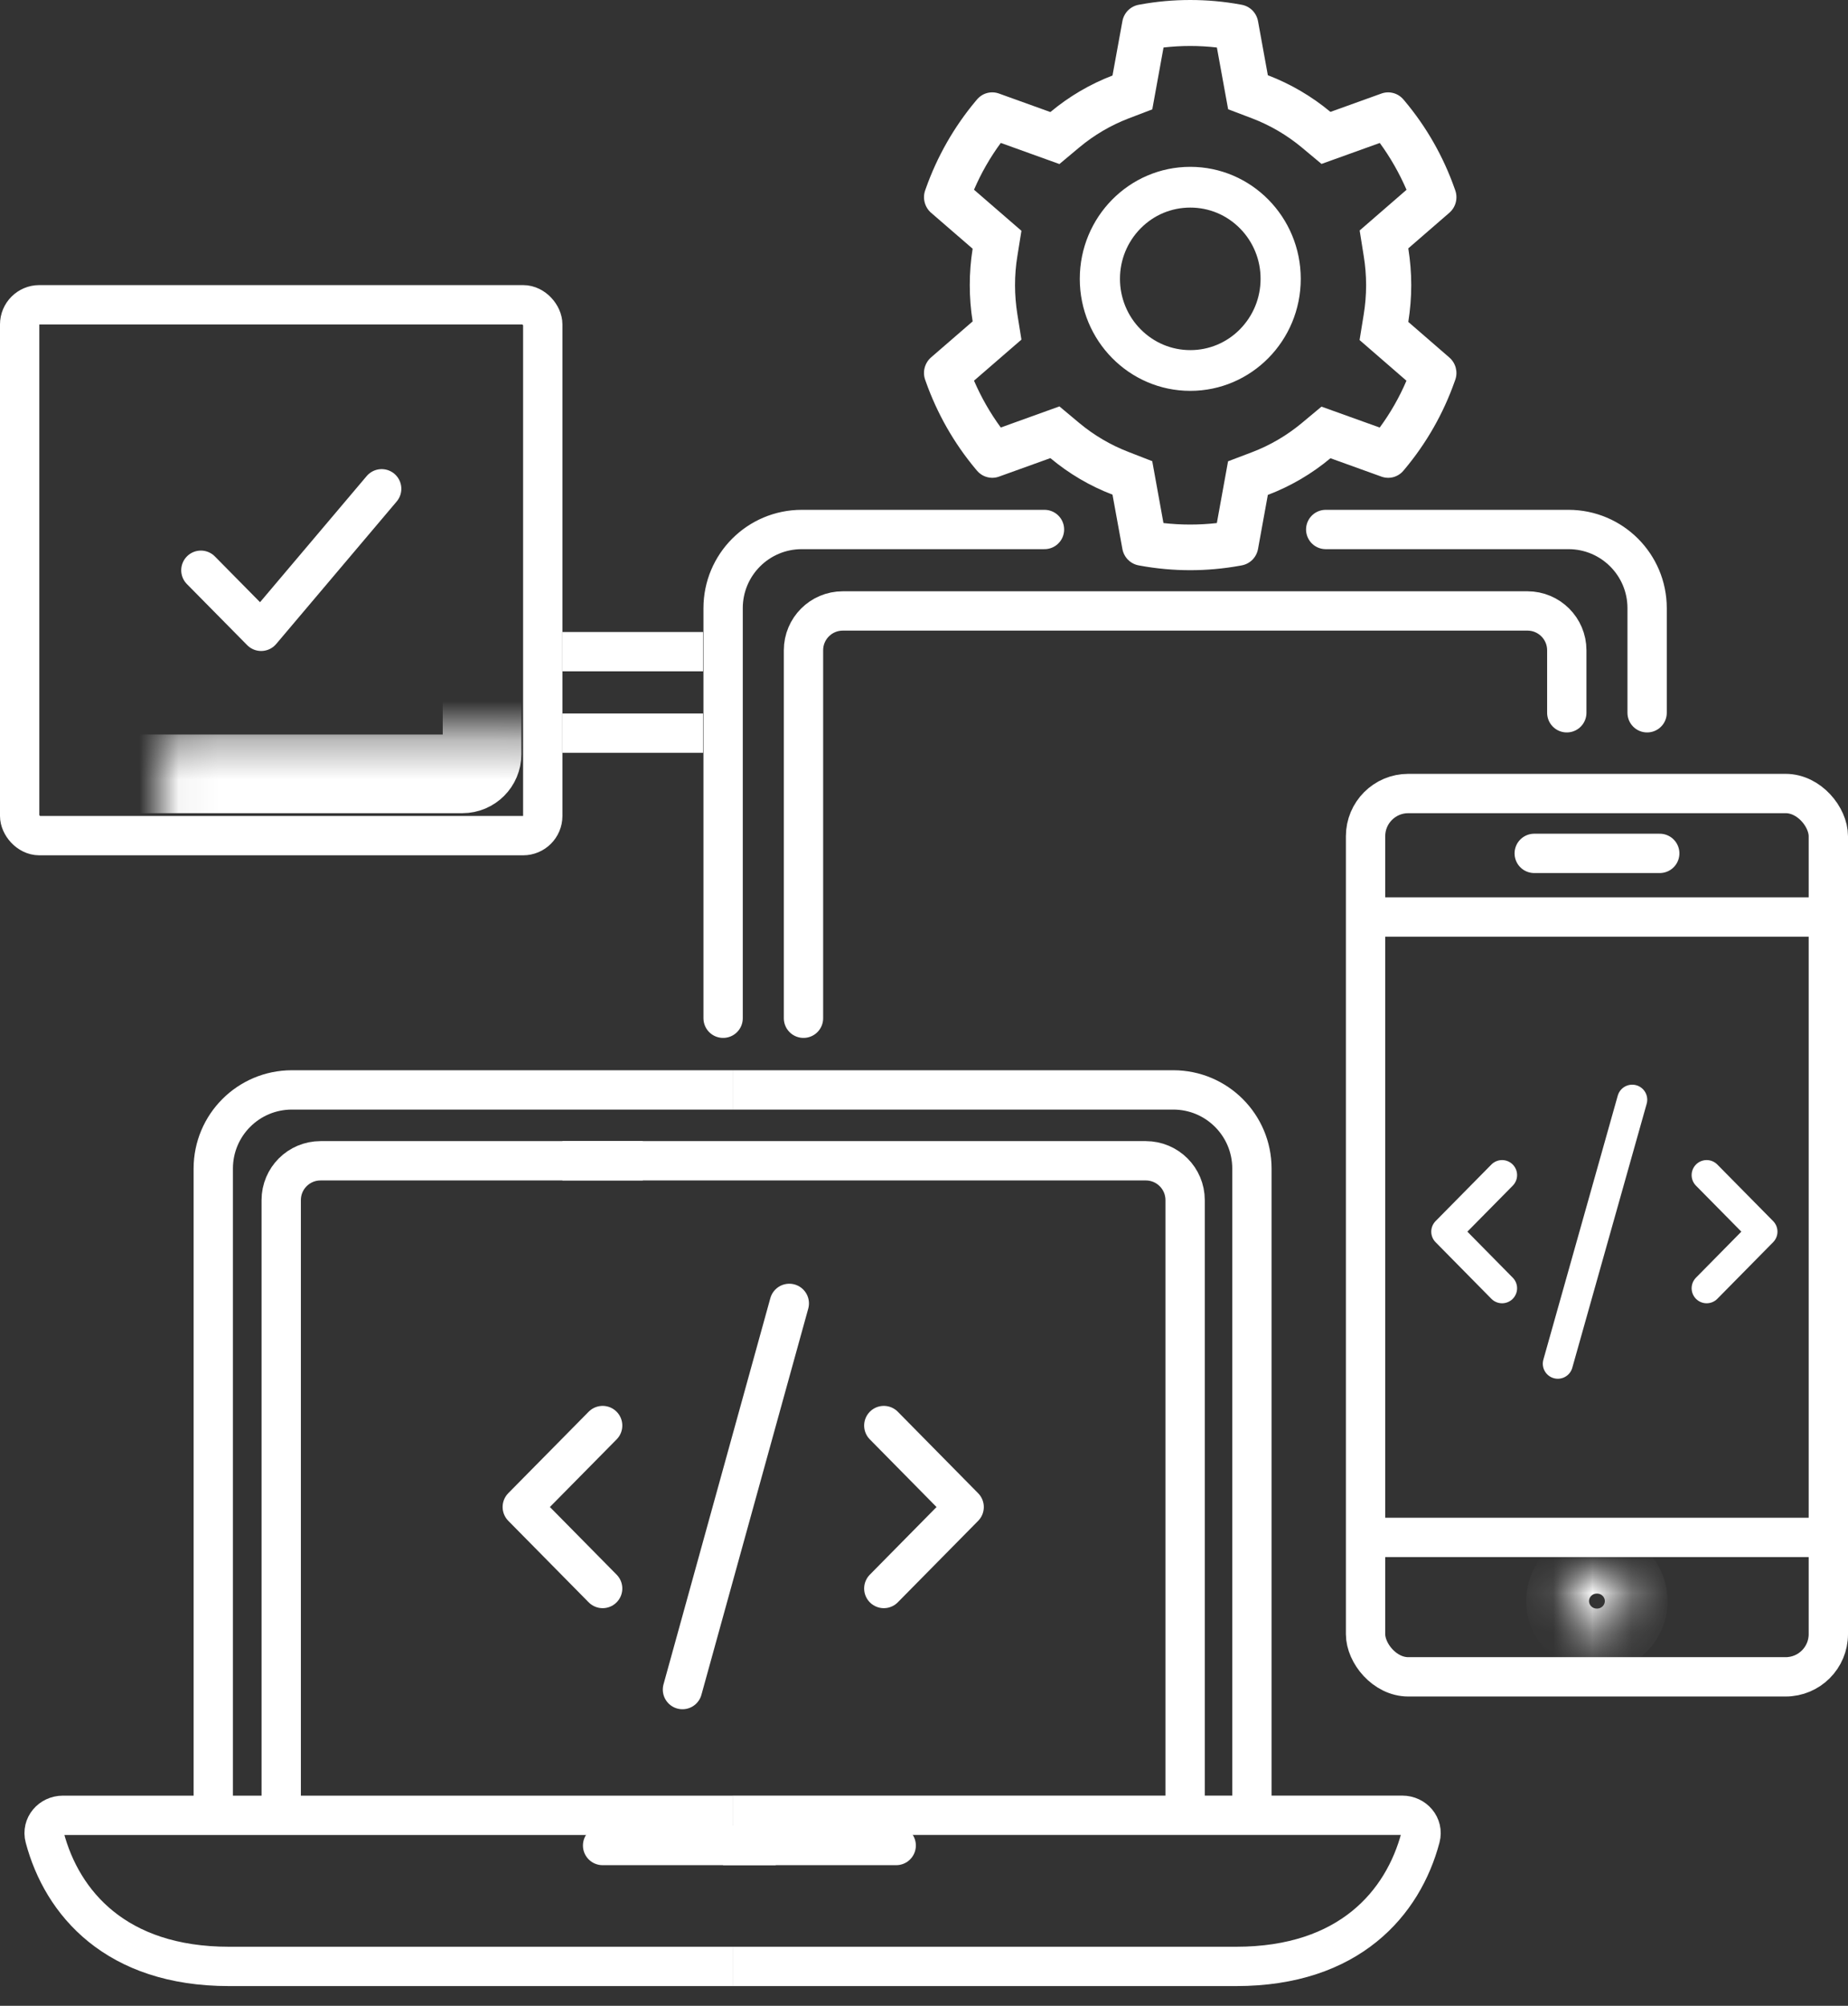 <svg width="47" height="51" viewBox="0 0 47 51" fill="none" xmlns="http://www.w3.org/2000/svg">
<rect x="0" y="0" width="47" height="51" fill="#333333" stroke="none"/>
<path d="M41.891 18.123V15.463C41.891 14.358 40.995 13.463 39.891 13.463H33.717M18.391 25.89V15.463C18.391 14.358 19.286 13.463 20.391 13.463H24.266H26.564" stroke="white" stroke-linecap="round" stroke-linejoin="round"/>
<path d="M39.848 18.123V16.534C39.848 15.982 39.4 15.534 38.848 15.534H21.435C20.882 15.534 20.435 15.982 20.435 16.534V25.89" stroke="white" stroke-linecap="round" stroke-linejoin="round"/>
<rect x="34.73" y="20.176" width="11.77" height="22.459" rx="1.086" stroke="white"/>
<path d="M35.027 23.316H46.201" stroke="white"/>
<path d="M35.027 39.09H46.201" stroke="white"/>
<mask id="path-6-inside-1" fill="white">
<ellipse cx="40.614" cy="40.709" rx="0.798" ry="0.809"/>
</mask>
<path d="M40.413 40.709C40.413 40.616 40.49 40.518 40.614 40.518V42.518C41.62 42.518 42.413 41.695 42.413 40.709H40.413ZM40.614 40.518C40.739 40.518 40.816 40.616 40.816 40.709H38.816C38.816 41.695 39.609 42.518 40.614 42.518V40.518ZM40.816 40.709C40.816 40.802 40.739 40.9 40.614 40.9V38.9C39.609 38.9 38.816 39.722 38.816 40.709H40.816ZM40.614 40.9C40.49 40.9 40.413 40.802 40.413 40.709H42.413C42.413 39.722 41.62 38.9 40.614 38.9V40.9Z" fill="white" mask="url(#path-6-inside-1)"/>
<path d="M39.02 21.698H42.212" stroke="white" stroke-linecap="round" stroke-linejoin="round"/>
<path d="M18.632 27.712H7.424C6.319 27.712 5.424 28.607 5.424 29.712V46.156" stroke="white"/>
<path d="M16.348 29.514H11.75H8.152C7.6 29.514 7.152 29.961 7.152 30.514V46.601" stroke="white"/>
<path d="M14.304 29.514L21.967 29.514H29.141C29.693 29.514 30.141 29.961 30.141 30.514V46.601" stroke="white"/>
<path d="M18.632 46.156H1.599C1.294 46.156 1.059 46.427 1.137 46.721C1.579 48.386 2.948 49.998 5.824 49.998C9.026 49.998 15.697 49.998 18.632 49.998" stroke="white"/>
<path d="M15.326 46.424C15.05 46.424 14.826 46.648 14.826 46.924C14.826 47.2 15.05 47.424 15.326 47.424V46.424ZM15.326 47.424H19.729V46.424H15.326V47.424Z" fill="white"/>
<path d="M18.632 27.712H29.84C30.944 27.712 31.84 28.607 31.84 29.712V46.156" stroke="white"/>
<path d="M18.632 46.155H35.665C35.969 46.155 36.205 46.426 36.127 46.721C35.685 48.386 34.316 49.998 31.439 49.998C28.237 49.998 21.567 49.998 18.632 49.998" stroke="white"/>
<path d="M22.793 46.424C23.069 46.424 23.293 46.647 23.293 46.924C23.293 47.2 23.069 47.424 22.793 47.424V46.424ZM22.793 47.424H18.39V46.424H22.793V47.424Z" fill="white"/>
<rect x="0.5" y="7.749" width="13.304" height="13.498" rx="0.5" stroke="white"/>
<mask id="path-18-inside-2" fill="white">
<rect x="2.043" y="9.32" width="10.217" height="10.356" rx="0.5"/>
</mask>
<rect x="2.043" y="9.32" width="10.217" height="10.356" rx="0.5" stroke="white" stroke-width="2" mask="url(#path-18-inside-2)"/>
<path d="M14.305 16.569H17.881" stroke="white"/>
<path d="M14.305 18.641H17.881" stroke="white"/>
<path d="M20.074 33.14L17.357 42.959" stroke="white" stroke-linecap="round" stroke-linejoin="round"/>
<path d="M15.327 40.389L13.283 38.317L15.327 36.246" stroke="white" stroke-linecap="round" stroke-linejoin="round"/>
<path d="M22.478 36.246L24.521 38.318L22.478 40.389" stroke="white" stroke-linecap="round" stroke-linejoin="round"/>
<path d="M41.512 27.961L39.62 34.674" stroke="white" stroke-width="0.764" stroke-linecap="round" stroke-linejoin="round"/>
<path d="M38.202 32.755L36.783 31.316L38.202 29.878" stroke="white" stroke-width="0.764" stroke-linecap="round" stroke-linejoin="round"/>
<path d="M43.405 29.878L44.824 31.316L43.405 32.755" stroke="white" stroke-width="0.764" stroke-linecap="round" stroke-linejoin="round"/>
<path d="M36.862 9.091L35.817 8.185C35.866 7.878 35.892 7.564 35.892 7.25C35.892 6.936 35.866 6.622 35.817 6.315L36.862 5.409C36.941 5.34 36.998 5.249 37.024 5.147C37.051 5.046 37.046 4.938 37.011 4.839L36.996 4.797C36.709 3.981 36.278 3.225 35.724 2.566L35.695 2.532C35.628 2.452 35.539 2.394 35.439 2.367C35.339 2.339 35.233 2.343 35.135 2.378L33.837 2.845C33.358 2.447 32.823 2.134 32.245 1.913L31.995 0.538C31.976 0.435 31.926 0.339 31.853 0.265C31.779 0.191 31.685 0.141 31.583 0.122L31.54 0.114C30.708 -0.038 29.833 -0.038 29.001 0.114L28.958 0.122C28.856 0.141 28.762 0.191 28.688 0.265C28.615 0.339 28.565 0.435 28.546 0.538L28.294 1.92C27.721 2.14 27.187 2.454 26.714 2.849L25.406 2.378C25.308 2.343 25.203 2.339 25.102 2.366C25.002 2.394 24.913 2.451 24.846 2.532L24.817 2.566C24.264 3.226 23.833 3.982 23.545 4.797L23.53 4.839C23.459 5.041 23.518 5.268 23.679 5.409L24.737 6.324C24.688 6.629 24.664 6.939 24.664 7.248C24.664 7.559 24.688 7.87 24.737 8.172L23.679 9.088C23.6 9.157 23.544 9.248 23.517 9.35C23.49 9.451 23.495 9.559 23.53 9.658L23.545 9.7C23.834 10.515 24.262 11.268 24.817 11.931L24.846 11.965C24.913 12.045 25.002 12.103 25.102 12.13C25.203 12.158 25.308 12.154 25.406 12.119L26.714 11.648C27.189 12.045 27.721 12.358 28.294 12.577L28.546 13.959C28.565 14.062 28.615 14.158 28.688 14.232C28.762 14.306 28.856 14.356 28.958 14.375L29.001 14.383C29.841 14.536 30.7 14.536 31.54 14.383L31.583 14.375C31.685 14.356 31.779 14.306 31.853 14.232C31.926 14.158 31.976 14.062 31.995 13.959L32.245 12.583C32.823 12.364 33.361 12.049 33.837 11.651L35.135 12.119C35.233 12.154 35.339 12.158 35.439 12.131C35.539 12.103 35.628 12.046 35.695 11.965L35.724 11.931C36.28 11.266 36.708 10.515 36.996 9.7L37.011 9.658C37.083 9.459 37.024 9.232 36.862 9.091ZM34.683 6.506C34.723 6.75 34.744 7.001 34.744 7.252C34.744 7.502 34.723 7.753 34.683 7.998L34.578 8.646L35.77 9.68C35.59 10.103 35.361 10.502 35.09 10.871L33.609 10.339L33.108 10.757C32.726 11.074 32.301 11.323 31.841 11.498L31.233 11.729L30.948 13.299C30.497 13.35 30.041 13.35 29.59 13.299L29.305 11.726L28.701 11.491C28.246 11.316 27.823 11.067 27.445 10.752L26.944 10.333L25.453 10.87C25.181 10.499 24.954 10.1 24.772 9.679L25.978 8.635L25.874 7.988C25.836 7.747 25.815 7.498 25.815 7.252C25.815 7.004 25.834 6.757 25.874 6.515L25.978 5.868L24.772 4.824C24.953 4.402 25.181 4.004 25.453 3.634L26.944 4.171L27.445 3.752C27.823 3.436 28.246 3.187 28.701 3.012L29.306 2.781L29.592 1.208C30.041 1.156 30.499 1.156 30.949 1.208L31.235 2.778L31.843 3.009C32.301 3.184 32.728 3.433 33.109 3.75L33.61 4.168L35.092 3.635C35.363 4.006 35.59 4.405 35.772 4.826L34.58 5.86L34.683 6.506ZM30.272 4.242C28.721 4.242 27.462 5.517 27.462 7.09C27.462 8.663 28.721 9.938 30.272 9.938C31.824 9.938 33.082 8.663 33.082 7.09C33.082 5.517 31.824 4.242 30.272 4.242ZM31.537 8.371C31.371 8.54 31.174 8.674 30.957 8.765C30.74 8.856 30.507 8.903 30.272 8.902C29.795 8.902 29.346 8.713 29.008 8.371C28.841 8.203 28.71 8.004 28.62 7.784C28.53 7.564 28.484 7.328 28.484 7.09C28.484 6.606 28.671 6.151 29.008 5.808C29.346 5.465 29.795 5.278 30.272 5.278C30.75 5.278 31.198 5.465 31.537 5.808C31.703 5.976 31.835 6.176 31.925 6.396C32.015 6.616 32.061 6.852 32.06 7.09C32.06 7.574 31.873 8.028 31.537 8.371Z" fill="white"/>
<path d="M5.109 14.499L6.642 16.052L9.707 12.428" stroke="white" stroke-linecap="round" stroke-linejoin="round"/>
</svg>
